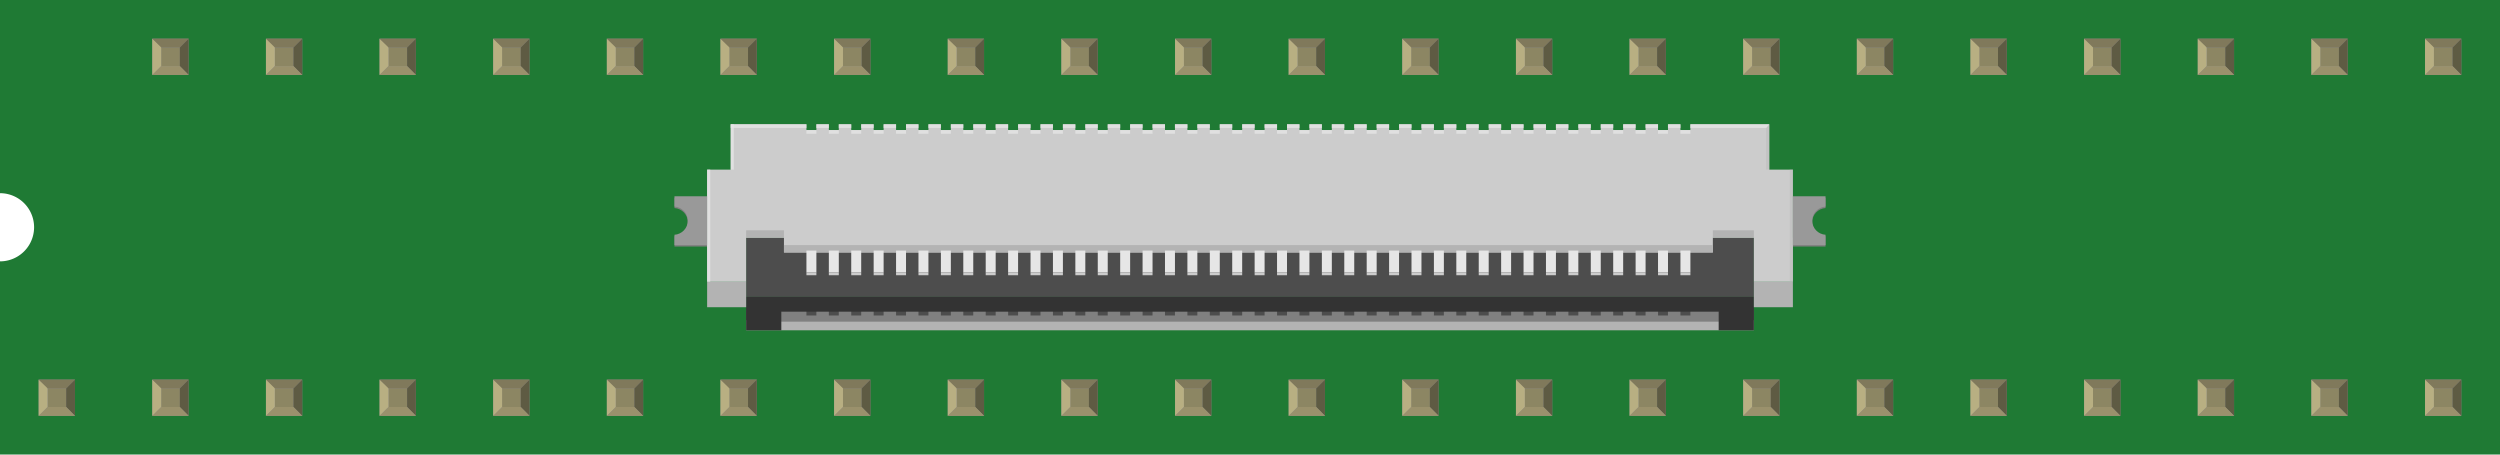 <?xml version='1.0' encoding='UTF-8' standalone='no'?>
<!-- Created with Fritzing (http://www.fritzing.org/) -->
<svg xmlns="http://www.w3.org/2000/svg" width="2.2in" x="0in" version="1.2" y="0in"  height="0.4in" viewBox="0 0 2200 400" baseProfile="tiny" xmlns:svg="http://www.w3.org/2000/svg">
 <desc>Fritzing breadboard generated by brd2svg</desc>
 <g id="breadboard">
  <g id="icon">
   <path fill="#1F7A34" stroke="none" stroke-width="0" d="M0,0L0,170A30,30 0 0 1 0,230L0,400L2200,400L2200,0L0,0z"/>
   <g transform="translate(593.535,109.34)">
    <g>
     <path fill="#808080" d="M0,64.667l0,9.069c6.528,0.472,11.722,5.764,11.722,12.417S6.528,98.097,0,98.556L0,107.639l28.722,0L28.722,64.667L0,64.667z"/>
     <path fill="#808080" d="M1012.93,107.639L1012.93,98.556c-6.528,-0.472,-11.722,-5.764,-11.722,-12.417s5.194,-11.944,11.722,-12.417L1012.93,64.667l-28.722,0L984.208,107.639L1012.93,107.639z"/>
     <rect width="886.792" x="63.069" y="163.514" fill="#B3B3B3" height="17.806"/>
     <rect width="886.792" x="63.069" y="163.514" fill="#4D4D4D" height="8.903"/>
     <polygon fill="#808080" points="894,161.028,894,168.292,885.25,168.292,885.25,161.028,874.278,161.028,874.278,168.292,865.528,168.292,865.528,161.028,854.569,161.028,854.569,168.292,845.806,168.292,845.806,161.028,834.847,161.028,834.847,168.292,826.083,168.292,826.083,161.028,815.125,161.028,815.125,168.292,806.361,168.292,806.361,161.028,795.403,161.028,795.403,168.292,786.639,168.292,786.639,161.028,775.681,161.028,775.681,168.292,766.917,168.292,766.917,161.028,755.958,161.028,755.958,168.292,747.194,168.292,747.194,161.028,736.236,161.028,736.236,168.292,727.472,168.292,727.472,161.028,716.514,161.028,716.514,168.292,707.75,168.292,707.75,161.028,696.792,161.028,696.792,168.292,688.028,168.292,688.028,161.028,677.069,161.028,677.069,168.292,668.306,168.292,668.306,161.028,657.347,161.028,657.347,168.292,648.583,168.292,648.583,161.028,637.625,161.028,637.625,168.292,628.875,168.292,628.875,161.028,617.917,161.028,617.917,168.292,609.153,168.292,609.153,161.028,598.194,161.028,598.194,168.292,589.431,168.292,589.431,161.028,578.472,161.028,578.472,168.292,569.708,168.292,569.708,161.028,558.75,161.028,558.75,168.292,549.986,168.292,549.986,161.028,539.028,161.028,539.028,168.292,530.264,168.292,530.264,161.028,519.306,161.028,519.306,168.292,510.542,168.292,510.542,161.028,499.583,161.028,499.583,168.292,490.819,168.292,490.819,161.028,479.861,161.028,479.861,168.292,471.097,168.292,471.097,161.028,460.139,161.028,460.139,168.292,451.375,168.292,451.375,161.028,440.417,161.028,440.417,168.292,431.653,168.292,431.653,161.028,420.694,161.028,420.694,168.292,411.931,168.292,411.931,161.028,400.972,161.028,400.972,168.292,392.222,168.292,392.222,161.028,381.25,161.028,381.25,168.292,372.5,168.292,372.5,161.028,361.542,161.028,361.542,168.292,352.778,168.292,352.778,161.028,341.819,161.028,341.819,168.292,333.056,168.292,333.056,161.028,322.097,161.028,322.097,168.292,313.333,168.292,313.333,161.028,302.375,161.028,302.375,168.292,293.611,168.292,293.611,161.028,282.653,161.028,282.653,168.292,273.889,168.292,273.889,161.028,262.931,161.028,262.931,168.292,254.167,168.292,254.167,161.028,243.208,161.028,243.208,168.292,234.444,168.292,234.444,161.028,223.486,161.028,223.486,168.292,214.722,168.292,214.722,161.028,203.764,161.028,203.764,168.292,195,168.292,195,161.028,184.042,161.028,184.042,168.292,175.278,168.292,175.278,161.028,164.319,161.028,164.319,168.292,155.556,168.292,155.556,161.028,144.597,161.028,144.597,168.292,135.847,168.292,135.847,161.028,124.875,161.028,124.875,168.292,116.125,168.292,116.125,161.028,73.153,161.028,73.153,173.736,942.944,173.736,942.944,161.028"/>
     <rect width="886.792" x="63.069" y="99.819" fill="#4D4D4D" height="52.083"/>
     <polygon fill="#CCCCCC" points="984.208,99.819,984.208,39.931,963.444,39.931,963.444,0,894,0,894,5.097,885.25,5.097,885.25,0,874.278,0,874.278,5.097,865.528,5.097,865.528,0,854.569,0,854.569,5.097,845.806,5.097,845.806,0,834.847,0,834.847,5.097,826.083,5.097,826.083,0,815.125,0,815.125,5.097,806.361,5.097,806.361,0,795.403,0,795.403,5.097,786.639,5.097,786.639,0,775.681,0,775.681,5.097,766.917,5.097,766.917,0,755.958,0,755.958,5.097,747.194,5.097,747.194,0,736.236,0,736.236,5.097,727.472,5.097,727.472,0,716.514,0,716.514,5.097,707.75,5.097,707.75,0,696.792,0,696.792,5.097,688.028,5.097,688.028,0,677.069,0,677.069,5.097,668.306,5.097,668.306,0,657.347,0,657.347,5.097,648.583,5.097,648.583,0,637.625,0,637.625,5.097,628.875,5.097,628.875,0,617.917,0,617.917,5.097,609.153,5.097,609.153,0,598.194,0,598.194,5.097,589.431,5.097,589.431,0,578.472,0,578.472,5.097,569.708,5.097,569.708,0,558.75,0,558.75,5.097,549.986,5.097,549.986,0,539.028,0,539.028,5.097,530.264,5.097,530.264,0,519.306,0,519.306,5.097,510.542,5.097,510.542,0,499.583,0,499.583,5.097,490.819,5.097,490.819,0,479.861,0,479.861,5.097,471.097,5.097,471.097,0,460.139,0,460.139,5.097,451.375,5.097,451.375,0,440.417,0,440.417,5.097,431.653,5.097,431.653,0,420.694,0,420.694,5.097,411.931,5.097,411.931,0,400.972,0,400.972,5.097,392.222,5.097,392.222,0,381.25,0,381.25,5.097,372.5,5.097,372.5,0,361.542,0,361.542,5.097,352.778,5.097,352.778,0,341.819,0,341.819,5.097,333.056,5.097,333.056,0,322.097,0,322.097,5.097,313.333,5.097,313.333,0,302.375,0,302.375,5.097,293.611,5.097,293.611,0,282.653,0,282.653,5.097,273.889,5.097,273.889,0,262.931,0,262.931,5.097,254.167,5.097,254.167,0,243.208,0,243.208,5.097,234.444,5.097,234.444,0,223.486,0,223.486,5.097,214.722,5.097,214.722,0,203.764,0,203.764,5.097,195,5.097,195,0,184.042,0,184.042,5.097,175.278,5.097,175.278,0,164.319,0,164.319,5.097,155.556,5.097,155.556,0,144.597,0,144.597,5.097,135.847,5.097,135.847,0,124.875,0,124.875,5.097,116.125,5.097,116.125,0,49.486,0,49.486,39.931,28.736,39.931,28.736,99.819,28.736,138.667,63.069,138.667,63.069,99.819,96.347,99.819,96.347,112.847,913.778,112.847,913.778,99.819,949.861,99.819,949.861,138.667,984.25,138.667,984.25,99.819"/>
     <polygon opacity="0.79" fill="#E6E6E6" points="28.736,138.667,28.736,99.819,28.736,39.931,49.486,39.931,49.486,0,52.222,0,52.222,39.931,31.472,39.931,31.472,99.819,31.472,138.667"/>
     <polygon opacity="0.39" fill="#B3B3B3" points="984.208,138.667,984.208,99.819,984.208,39.931,963.444,39.931,963.444,0,960.708,3.25,960.708,39.931,981.458,39.931,981.458,99.819,981.458,138.667"/>
     <polygon opacity="0.79" fill="#E6E6E6" points="963.444,0,894,0,894,5.097,885.25,5.097,885.25,0,874.278,0,874.278,5.097,865.528,5.097,865.528,0,854.569,0,854.569,5.097,845.806,5.097,845.806,0,834.847,0,834.847,5.097,826.083,5.097,826.083,0,815.125,0,815.125,5.097,806.361,5.097,806.361,0,795.403,0,795.403,5.097,786.639,5.097,786.639,0,775.681,0,775.681,5.097,766.917,5.097,766.917,0,755.958,0,755.958,5.097,747.194,5.097,747.194,0,736.236,0,736.236,5.097,727.472,5.097,727.472,0,716.514,0,716.514,5.097,707.75,5.097,707.75,0,696.792,0,696.792,5.097,688.028,5.097,688.028,0,677.069,0,677.069,5.097,668.306,5.097,668.306,0,657.347,0,657.347,5.097,648.583,5.097,648.583,0,637.625,0,637.625,5.097,628.875,5.097,628.875,0,617.917,0,617.917,5.097,609.153,5.097,609.153,0,598.194,0,598.194,5.097,589.431,5.097,589.431,0,578.472,0,578.472,5.097,569.708,5.097,569.708,0,558.75,0,558.75,5.097,549.986,5.097,549.986,0,539.028,0,539.028,5.097,530.264,5.097,530.264,0,519.306,0,519.306,5.097,510.542,5.097,510.542,0,499.583,0,499.583,5.097,490.819,5.097,490.819,0,479.861,0,479.861,5.097,471.097,5.097,471.097,0,460.139,0,460.139,5.097,451.375,5.097,451.375,0,440.417,0,440.417,5.097,431.653,5.097,431.653,0,420.694,0,420.694,5.097,411.931,5.097,411.931,0,400.972,0,400.972,5.097,392.222,5.097,392.222,0,381.25,0,381.25,5.097,372.5,5.097,372.5,0,361.542,0,361.542,5.097,352.778,5.097,352.778,0,341.819,0,341.819,5.097,333.056,5.097,333.056,0,322.097,0,322.097,5.097,313.333,5.097,313.333,0,302.375,0,302.375,5.097,293.611,5.097,293.611,0,282.653,0,282.653,5.097,273.889,5.097,273.889,0,262.931,0,262.931,5.097,254.167,5.097,254.167,0,243.208,0,243.208,5.097,234.444,5.097,234.444,0,223.486,0,223.486,5.097,214.722,5.097,214.722,0,203.764,0,203.764,5.097,195,5.097,195,0,184.042,0,184.042,5.097,175.278,5.097,175.278,0,164.319,0,164.319,5.097,155.556,5.097,155.556,0,144.597,0,144.597,5.097,135.847,5.097,135.847,0,124.875,0,124.875,5.097,116.125,5.097,116.125,0,49.486,0,49.486,3.25,116.125,3.25,116.125,8.347,124.875,8.347,124.875,3.25,135.847,3.25,135.847,8.347,144.597,8.347,144.597,3.25,155.556,3.25,155.556,8.347,164.319,8.347,164.319,3.25,175.278,3.25,175.278,8.347,184.042,8.347,184.042,3.25,195,3.25,195,8.347,203.764,8.347,203.764,3.25,214.722,3.25,214.722,8.347,223.486,8.347,223.486,3.25,234.444,3.25,234.444,8.347,243.208,8.347,243.208,3.25,254.167,3.25,254.167,8.347,262.931,8.347,262.931,3.25,273.889,3.25,273.889,8.347,282.653,8.347,282.653,3.25,293.611,3.25,293.611,8.347,302.375,8.347,302.375,3.25,313.333,3.25,313.333,8.347,322.097,8.347,322.097,3.25,333.056,3.25,333.056,8.347,341.819,8.347,341.819,3.25,352.778,3.25,352.778,8.347,361.542,8.347,361.542,3.25,372.5,3.25,372.5,8.347,381.25,8.347,381.25,3.25,392.222,3.25,392.222,8.347,400.972,8.347,400.972,3.25,411.931,3.25,411.931,8.347,420.694,8.347,420.694,3.25,431.653,3.25,431.653,8.347,440.417,8.347,440.417,3.25,451.375,3.25,451.375,8.347,460.139,8.347,460.139,3.25,471.097,3.25,471.097,8.347,479.861,8.347,479.861,3.25,490.819,3.25,490.819,8.347,499.583,8.347,499.583,3.25,510.542,3.25,510.542,8.347,519.306,8.347,519.306,3.25,530.264,3.25,530.264,8.347,539.028,8.347,539.028,3.25,549.986,3.25,549.986,8.347,558.75,8.347,558.75,3.25,569.708,3.25,569.708,8.347,578.472,8.347,578.472,3.25,589.431,3.25,589.431,8.347,598.194,8.347,598.194,3.25,609.153,3.25,609.153,8.347,617.917,8.347,617.917,3.25,628.875,3.25,628.875,8.347,637.625,8.347,637.625,3.25,648.583,3.25,648.583,8.347,657.347,8.347,657.347,3.25,668.306,3.25,668.306,8.347,677.069,8.347,677.069,3.25,688.028,3.25,688.028,8.347,696.792,8.347,696.792,3.25,707.75,3.25,707.75,8.347,716.514,8.347,716.514,3.25,727.472,3.25,727.472,8.347,736.236,8.347,736.236,3.25,747.194,3.25,747.194,8.347,755.958,8.347,755.958,3.25,766.917,3.25,766.917,8.347,775.681,8.347,775.681,3.25,786.639,3.25,786.639,8.347,795.403,8.347,795.403,3.25,806.361,3.25,806.361,8.347,815.125,8.347,815.125,3.25,826.083,3.25,826.083,8.347,834.847,8.347,834.847,3.25,845.806,3.25,845.806,8.347,854.569,8.347,854.569,3.25,865.528,3.25,865.528,8.347,874.278,8.347,874.278,3.25,885.25,3.25,885.25,8.347,894,8.347,894,3.25,960.708,3.25"/>
     <polygon fill="#333333" points="63.069,151.903,63.069,152.222,63.069,181.306,94.028,181.306,94.028,164.931,918.903,164.931,918.903,181.306,949.861,181.306,949.861,152.222,949.861,151.903"/>
     <polygon fill="#B3B3B3" points="63.069,99.819,96.347,99.819,96.347,112.847,913.778,112.847,913.778,99.819,949.861,99.819,949.861,93.319,913.778,93.319,913.778,106.333,96.347,106.333,96.347,93.319,63.069,93.319"/>
     <g>
      <g>
       <rect width="8.764" x="885.25" y="111.181" fill="#E6E6E6" height="19.125"/>
      </g>
      <g>
       <rect width="8.764" x="865.528" y="111.181" fill="#E6E6E6" height="19.125"/>
      </g>
      <g>
       <rect width="8.764" x="845.806" y="111.181" fill="#E6E6E6" height="19.125"/>
      </g>
      <g>
       <rect width="8.764" x="826.083" y="111.181" fill="#E6E6E6" height="19.125"/>
      </g>
      <g>
       <rect width="8.764" x="806.361" y="111.181" fill="#E6E6E6" height="19.125"/>
      </g>
      <g>
       <rect width="8.764" x="786.639" y="111.181" fill="#E6E6E6" height="19.125"/>
      </g>
      <g>
       <rect width="8.764" x="766.917" y="111.181" fill="#E6E6E6" height="19.125"/>
      </g>
      <g>
       <rect width="8.764" x="747.194" y="111.181" fill="#E6E6E6" height="19.125"/>
      </g>
      <g>
       <rect width="8.764" x="727.472" y="111.181" fill="#E6E6E6" height="19.125"/>
      </g>
      <g>
       <rect width="8.764" x="707.75" y="111.181" fill="#E6E6E6" height="19.125"/>
      </g>
      <g>
       <rect width="8.764" x="688.028" y="111.181" fill="#E6E6E6" height="19.125"/>
      </g>
      <g>
       <rect width="8.764" x="668.306" y="111.181" fill="#E6E6E6" height="19.125"/>
      </g>
      <g>
       <rect width="8.764" x="648.583" y="111.181" fill="#E6E6E6" height="19.125"/>
      </g>
      <g>
       <rect width="8.764" x="628.875" y="111.181" fill="#E6E6E6" height="19.125"/>
      </g>
      <g>
       <rect width="8.764" x="609.153" y="111.181" fill="#E6E6E6" height="19.125"/>
      </g>
      <g>
       <rect width="8.764" x="589.431" y="111.181" fill="#E6E6E6" height="19.125"/>
      </g>
      <g>
       <rect width="8.764" x="569.708" y="111.181" fill="#E6E6E6" height="19.125"/>
      </g>
      <g>
       <rect width="8.764" x="549.986" y="111.181" fill="#E6E6E6" height="19.125"/>
      </g>
      <g>
       <rect width="8.764" x="530.264" y="111.181" fill="#E6E6E6" height="19.125"/>
      </g>
      <g>
       <rect width="8.764" x="510.542" y="111.181" fill="#E6E6E6" height="19.125"/>
      </g>
      <g>
       <rect width="8.764" x="490.819" y="111.181" fill="#E6E6E6" height="19.125"/>
      </g>
      <g>
       <rect width="8.764" x="471.097" y="111.181" fill="#E6E6E6" height="19.125"/>
      </g>
      <g>
       <rect width="8.764" x="451.375" y="111.181" fill="#E6E6E6" height="19.125"/>
      </g>
      <g>
       <rect width="8.764" x="431.653" y="111.181" fill="#E6E6E6" height="19.125"/>
      </g>
      <g>
       <rect width="8.764" x="411.931" y="111.181" fill="#E6E6E6" height="19.125"/>
      </g>
      <g>
       <rect width="8.764" x="392.222" y="111.181" fill="#E6E6E6" height="19.125"/>
      </g>
      <g>
       <rect width="8.764" x="372.5" y="111.181" fill="#E6E6E6" height="19.125"/>
      </g>
      <g>
       <rect width="8.764" x="352.778" y="111.181" fill="#E6E6E6" height="19.125"/>
      </g>
      <g>
       <rect width="8.764" x="333.056" y="111.181" fill="#E6E6E6" height="19.125"/>
      </g>
      <g>
       <rect width="8.764" x="313.333" y="111.181" fill="#E6E6E6" height="19.125"/>
      </g>
      <g>
       <rect width="8.764" x="293.611" y="111.181" fill="#E6E6E6" height="19.125"/>
      </g>
      <g>
       <rect width="8.764" x="273.889" y="111.181" fill="#E6E6E6" height="19.125"/>
      </g>
      <g>
       <rect width="8.764" x="254.167" y="111.181" fill="#E6E6E6" height="19.125"/>
      </g>
      <g>
       <rect width="8.764" x="234.444" y="111.181" fill="#E6E6E6" height="19.125"/>
      </g>
      <g>
       <rect width="8.764" x="214.722" y="111.181" fill="#E6E6E6" height="19.125"/>
      </g>
      <g>
       <rect width="8.764" x="195" y="111.181" fill="#E6E6E6" height="19.125"/>
      </g>
      <g>
       <rect width="8.764" x="175.278" y="111.181" fill="#E6E6E6" height="19.125"/>
      </g>
      <g>
       <rect width="8.764" x="155.556" y="111.181" fill="#E6E6E6" height="19.125"/>
      </g>
      <g>
       <rect width="8.764" x="135.847" y="111.181" fill="#E6E6E6" height="19.125"/>
      </g>
      <g>
       <rect width="8.764" x="116.125" y="111.181" fill="#E6E6E6" height="19.125"/>
      </g>
     </g>
     <g>
      <g>
       <rect width="8.764" x="885.25" y="130.306" fill="#CCCCCC" height="2.569"/>
      </g>
      <g>
       <rect width="8.764" x="865.528" y="130.306" fill="#CCCCCC" height="2.569"/>
      </g>
      <g>
       <rect width="8.764" x="845.806" y="130.306" fill="#CCCCCC" height="2.569"/>
      </g>
      <g>
       <rect width="8.764" x="826.083" y="130.306" fill="#CCCCCC" height="2.569"/>
      </g>
      <g>
       <rect width="8.764" x="806.361" y="130.306" fill="#CCCCCC" height="2.569"/>
      </g>
      <g>
       <rect width="8.764" x="786.639" y="130.306" fill="#CCCCCC" height="2.569"/>
      </g>
      <g>
       <rect width="8.764" x="766.917" y="130.306" fill="#CCCCCC" height="2.569"/>
      </g>
      <g>
       <rect width="8.764" x="747.194" y="130.306" fill="#CCCCCC" height="2.569"/>
      </g>
      <g>
       <rect width="8.764" x="727.472" y="130.306" fill="#CCCCCC" height="2.569"/>
      </g>
      <g>
       <rect width="8.764" x="707.75" y="130.306" fill="#CCCCCC" height="2.569"/>
      </g>
      <g>
       <rect width="8.764" x="688.028" y="130.306" fill="#CCCCCC" height="2.569"/>
      </g>
      <g>
       <rect width="8.764" x="668.306" y="130.306" fill="#CCCCCC" height="2.569"/>
      </g>
      <g>
       <rect width="8.764" x="648.583" y="130.306" fill="#CCCCCC" height="2.569"/>
      </g>
      <g>
       <rect width="8.764" x="628.875" y="130.306" fill="#CCCCCC" height="2.569"/>
      </g>
      <g>
       <rect width="8.764" x="609.153" y="130.306" fill="#CCCCCC" height="2.569"/>
      </g>
      <g>
       <rect width="8.764" x="589.431" y="130.306" fill="#CCCCCC" height="2.569"/>
      </g>
      <g>
       <rect width="8.764" x="569.708" y="130.306" fill="#CCCCCC" height="2.569"/>
      </g>
      <g>
       <rect width="8.764" x="549.986" y="130.306" fill="#CCCCCC" height="2.569"/>
      </g>
      <g>
       <rect width="8.764" x="530.264" y="130.306" fill="#CCCCCC" height="2.569"/>
      </g>
      <g>
       <rect width="8.764" x="510.542" y="130.306" fill="#CCCCCC" height="2.569"/>
      </g>
      <g>
       <rect width="8.764" x="490.819" y="130.306" fill="#CCCCCC" height="2.569"/>
      </g>
      <g>
       <rect width="8.764" x="471.097" y="130.306" fill="#CCCCCC" height="2.569"/>
      </g>
      <g>
       <rect width="8.764" x="451.375" y="130.306" fill="#CCCCCC" height="2.569"/>
      </g>
      <g>
       <rect width="8.764" x="431.653" y="130.306" fill="#CCCCCC" height="2.569"/>
      </g>
      <g>
       <rect width="8.764" x="411.931" y="130.306" fill="#CCCCCC" height="2.569"/>
      </g>
      <g>
       <rect width="8.764" x="392.222" y="130.306" fill="#CCCCCC" height="2.569"/>
      </g>
      <g>
       <rect width="8.764" x="372.5" y="130.306" fill="#CCCCCC" height="2.569"/>
      </g>
      <g>
       <rect width="8.764" x="352.778" y="130.306" fill="#CCCCCC" height="2.569"/>
      </g>
      <g>
       <rect width="8.764" x="333.056" y="130.306" fill="#CCCCCC" height="2.569"/>
      </g>
      <g>
       <rect width="8.764" x="313.333" y="130.306" fill="#CCCCCC" height="2.569"/>
      </g>
      <g>
       <rect width="8.764" x="293.611" y="130.306" fill="#CCCCCC" height="2.569"/>
      </g>
      <g>
       <rect width="8.764" x="273.889" y="130.306" fill="#CCCCCC" height="2.569"/>
      </g>
      <g>
       <rect width="8.764" x="254.167" y="130.306" fill="#CCCCCC" height="2.569"/>
      </g>
      <g>
       <rect width="8.764" x="234.444" y="130.306" fill="#CCCCCC" height="2.569"/>
      </g>
      <g>
       <rect width="8.764" x="214.722" y="130.306" fill="#CCCCCC" height="2.569"/>
      </g>
      <g>
       <rect width="8.764" x="195" y="130.306" fill="#CCCCCC" height="2.569"/>
      </g>
      <g>
       <rect width="8.764" x="175.278" y="130.306" fill="#CCCCCC" height="2.569"/>
      </g>
      <g>
       <rect width="8.764" x="155.556" y="130.306" fill="#CCCCCC" height="2.569"/>
      </g>
      <g>
       <rect width="8.764" x="135.847" y="130.306" fill="#CCCCCC" height="2.569"/>
      </g>
      <g>
       <rect width="8.764" x="116.125" y="130.306" fill="#CCCCCC" height="2.569"/>
      </g>
     </g>
     <rect width="34.347" x="28.736" y="138.667" fill="#B3B3B3" height="22.347"/>
     <rect width="34.347" x="949.861" y="138.667" fill="#B3B3B3" height="22.347"/>
     <path fill="#999999" d="M0,63.361l0,9.069c6.528,0.472,11.722,5.764,11.722,12.417S6.528,96.792,0,97.264l0,9.069l28.722,0L28.722,63.361L0,63.361z"/>
     <path fill="#999999" d="M1012.93,106.333L1012.93,97.264c-6.528,-0.472,-11.722,-5.764,-11.722,-12.417s5.194,-11.944,11.722,-12.417L1012.93,63.361l-28.722,0l0,42.972L1012.93,106.333z"/>
    </g>
   </g>
  </g>
  <g transform="translate(34.035,334.05)">
   <rect width="31.93" x="0" y="0" fill="#8D8C8C" height="31.9" id="connector0pin"/>
   <rect width="16.444" x="7.792" y="7.735" fill="#8C8663" height="16.415"/>
   <polygon fill="#B8AF82" points="0,31.9,7.792,24.137,7.792,6.972,0,0"/>
   <polygon fill="#80795B" points="24.208,7.763,7.903,7.763,0,0,31.93,0"/>
   <polygon fill="#5E5B43" points="24.208,24.137,24.208,7.763,31.93,0,31.93,31.9"/>
   <polygon fill="#9A916C" points="0,31.9,7.875,24.137,24.208,24.137,31.93,31.9"/>
  </g>
  <g transform="translate(134.035,334.05)">
   <rect width="31.93" x="0" y="0" fill="#8D8C8C" height="31.9" id="connector1pin"/>
   <rect width="16.444" x="7.792" y="7.735" fill="#8C8663" height="16.415"/>
   <polygon fill="#B8AF82" points="0,31.9,7.792,24.137,7.792,6.972,0,0"/>
   <polygon fill="#80795B" points="24.208,7.763,7.903,7.763,0,0,31.93,0"/>
   <polygon fill="#5E5B43" points="24.208,24.137,24.208,7.763,31.93,0,31.93,31.9"/>
   <polygon fill="#9A916C" points="0,31.9,7.875,24.137,24.208,24.137,31.93,31.9"/>
  </g>
  <g transform="translate(134.035,34.05)">
   <rect width="31.93" x="0" y="0" fill="#8D8C8C" height="31.9" id="connector42pin"/>
   <rect width="16.444" x="7.792" y="7.735" fill="#8C8663" height="16.415"/>
   <polygon fill="#B8AF82" points="0,31.9,7.792,24.137,7.792,6.972,0,0"/>
   <polygon fill="#80795B" points="24.208,7.763,7.903,7.763,0,0,31.93,0"/>
   <polygon fill="#5E5B43" points="24.208,24.137,24.208,7.763,31.93,0,31.93,31.9"/>
   <polygon fill="#9A916C" points="0,31.9,7.875,24.137,24.208,24.137,31.93,31.9"/>
  </g>
  <g transform="translate(234.035,334.05)">
   <rect width="31.93" x="0" y="0" fill="#8D8C8C" height="31.9" id="connector2pin"/>
   <rect width="16.444" x="7.792" y="7.735" fill="#8C8663" height="16.415"/>
   <polygon fill="#B8AF82" points="0,31.9,7.792,24.137,7.792,6.972,0,0"/>
   <polygon fill="#80795B" points="24.208,7.763,7.903,7.763,0,0,31.93,0"/>
   <polygon fill="#5E5B43" points="24.208,24.137,24.208,7.763,31.93,0,31.93,31.9"/>
   <polygon fill="#9A916C" points="0,31.9,7.875,24.137,24.208,24.137,31.93,31.9"/>
  </g>
  <g transform="translate(234.035,34.05)">
   <rect width="31.93" x="0" y="0" fill="#8D8C8C" height="31.9" id="connector41pin"/>
   <rect width="16.444" x="7.792" y="7.735" fill="#8C8663" height="16.415"/>
   <polygon fill="#B8AF82" points="0,31.9,7.792,24.137,7.792,6.972,0,0"/>
   <polygon fill="#80795B" points="24.208,7.763,7.903,7.763,0,0,31.93,0"/>
   <polygon fill="#5E5B43" points="24.208,24.137,24.208,7.763,31.93,0,31.93,31.9"/>
   <polygon fill="#9A916C" points="0,31.9,7.875,24.137,24.208,24.137,31.93,31.9"/>
  </g>
  <g transform="translate(334.035,334.05)">
   <rect width="31.93" x="0" y="0" fill="#8D8C8C" height="31.9" id="connector3pin"/>
   <rect width="16.444" x="7.792" y="7.735" fill="#8C8663" height="16.415"/>
   <polygon fill="#B8AF82" points="0,31.9,7.792,24.137,7.792,6.972,0,0"/>
   <polygon fill="#80795B" points="24.208,7.763,7.903,7.763,0,0,31.93,0"/>
   <polygon fill="#5E5B43" points="24.208,24.137,24.208,7.763,31.93,0,31.93,31.9"/>
   <polygon fill="#9A916C" points="0,31.9,7.875,24.137,24.208,24.137,31.93,31.9"/>
  </g>
  <g transform="translate(334.035,34.05)">
   <rect width="31.93" x="0" y="0" fill="#8D8C8C" height="31.9" id="connector40pin"/>
   <rect width="16.444" x="7.792" y="7.735" fill="#8C8663" height="16.415"/>
   <polygon fill="#B8AF82" points="0,31.9,7.792,24.137,7.792,6.972,0,0"/>
   <polygon fill="#80795B" points="24.208,7.763,7.903,7.763,0,0,31.93,0"/>
   <polygon fill="#5E5B43" points="24.208,24.137,24.208,7.763,31.93,0,31.93,31.9"/>
   <polygon fill="#9A916C" points="0,31.9,7.875,24.137,24.208,24.137,31.93,31.9"/>
  </g>
  <g transform="translate(434.035,334.05)">
   <rect width="31.93" x="0" y="0" fill="#8D8C8C" height="31.9" id="connector4pin"/>
   <rect width="16.444" x="7.792" y="7.735" fill="#8C8663" height="16.415"/>
   <polygon fill="#B8AF82" points="0,31.9,7.792,24.137,7.792,6.972,0,0"/>
   <polygon fill="#80795B" points="24.208,7.763,7.903,7.763,0,0,31.93,0"/>
   <polygon fill="#5E5B43" points="24.208,24.137,24.208,7.763,31.93,0,31.93,31.9"/>
   <polygon fill="#9A916C" points="0,31.9,7.875,24.137,24.208,24.137,31.93,31.9"/>
  </g>
  <g transform="translate(434.035,34.05)">
   <rect width="31.93" x="0" y="0" fill="#8D8C8C" height="31.9" id="connector39pin"/>
   <rect width="16.444" x="7.792" y="7.735" fill="#8C8663" height="16.415"/>
   <polygon fill="#B8AF82" points="0,31.9,7.792,24.137,7.792,6.972,0,0"/>
   <polygon fill="#80795B" points="24.208,7.763,7.903,7.763,0,0,31.93,0"/>
   <polygon fill="#5E5B43" points="24.208,24.137,24.208,7.763,31.93,0,31.93,31.9"/>
   <polygon fill="#9A916C" points="0,31.9,7.875,24.137,24.208,24.137,31.93,31.9"/>
  </g>
  <g transform="translate(534.035,334.05)">
   <rect width="31.93" x="0" y="0" fill="#8D8C8C" height="31.9" id="connector5pin"/>
   <rect width="16.444" x="7.792" y="7.735" fill="#8C8663" height="16.415"/>
   <polygon fill="#B8AF82" points="0,31.9,7.792,24.137,7.792,6.972,0,0"/>
   <polygon fill="#80795B" points="24.208,7.763,7.903,7.763,0,0,31.93,0"/>
   <polygon fill="#5E5B43" points="24.208,24.137,24.208,7.763,31.93,0,31.93,31.9"/>
   <polygon fill="#9A916C" points="0,31.9,7.875,24.137,24.208,24.137,31.93,31.9"/>
  </g>
  <g transform="translate(534.035,34.05)">
   <rect width="31.93" x="0" y="0" fill="#8D8C8C" height="31.9" id="connector38pin"/>
   <rect width="16.444" x="7.792" y="7.735" fill="#8C8663" height="16.415"/>
   <polygon fill="#B8AF82" points="0,31.9,7.792,24.137,7.792,6.972,0,0"/>
   <polygon fill="#80795B" points="24.208,7.763,7.903,7.763,0,0,31.93,0"/>
   <polygon fill="#5E5B43" points="24.208,24.137,24.208,7.763,31.93,0,31.93,31.9"/>
   <polygon fill="#9A916C" points="0,31.9,7.875,24.137,24.208,24.137,31.93,31.9"/>
  </g>
  <g transform="translate(634.035,334.05)">
   <rect width="31.93" x="0" y="0" fill="#8D8C8C" height="31.9" id="connector6pin"/>
   <rect width="16.444" x="7.792" y="7.735" fill="#8C8663" height="16.415"/>
   <polygon fill="#B8AF82" points="0,31.9,7.792,24.137,7.792,6.972,0,0"/>
   <polygon fill="#80795B" points="24.208,7.763,7.903,7.763,0,0,31.93,0"/>
   <polygon fill="#5E5B43" points="24.208,24.137,24.208,7.763,31.93,0,31.93,31.9"/>
   <polygon fill="#9A916C" points="0,31.9,7.875,24.137,24.208,24.137,31.93,31.9"/>
  </g>
  <g transform="translate(634.035,34.05)">
   <rect width="31.93" x="0" y="0" fill="#8D8C8C" height="31.9" id="connector37pin"/>
   <rect width="16.444" x="7.792" y="7.735" fill="#8C8663" height="16.415"/>
   <polygon fill="#B8AF82" points="0,31.9,7.792,24.137,7.792,6.972,0,0"/>
   <polygon fill="#80795B" points="24.208,7.763,7.903,7.763,0,0,31.93,0"/>
   <polygon fill="#5E5B43" points="24.208,24.137,24.208,7.763,31.93,0,31.93,31.9"/>
   <polygon fill="#9A916C" points="0,31.9,7.875,24.137,24.208,24.137,31.93,31.9"/>
  </g>
  <g transform="translate(734.035,334.05)">
   <rect width="31.93" x="0" y="0" fill="#8D8C8C" height="31.9" id="connector7pin"/>
   <rect width="16.444" x="7.792" y="7.735" fill="#8C8663" height="16.415"/>
   <polygon fill="#B8AF82" points="0,31.9,7.792,24.137,7.792,6.972,0,0"/>
   <polygon fill="#80795B" points="24.208,7.763,7.903,7.763,0,0,31.93,0"/>
   <polygon fill="#5E5B43" points="24.208,24.137,24.208,7.763,31.93,0,31.93,31.9"/>
   <polygon fill="#9A916C" points="0,31.9,7.875,24.137,24.208,24.137,31.93,31.9"/>
  </g>
  <g transform="translate(734.035,34.05)">
   <rect width="31.93" x="0" y="0" fill="#8D8C8C" height="31.9" id="connector36pin"/>
   <rect width="16.444" x="7.792" y="7.735" fill="#8C8663" height="16.415"/>
   <polygon fill="#B8AF82" points="0,31.9,7.792,24.137,7.792,6.972,0,0"/>
   <polygon fill="#80795B" points="24.208,7.763,7.903,7.763,0,0,31.93,0"/>
   <polygon fill="#5E5B43" points="24.208,24.137,24.208,7.763,31.93,0,31.93,31.9"/>
   <polygon fill="#9A916C" points="0,31.9,7.875,24.137,24.208,24.137,31.93,31.9"/>
  </g>
  <g transform="translate(834.035,334.05)">
   <rect width="31.93" x="0" y="0" fill="#8D8C8C" height="31.9" id="connector8pin"/>
   <rect width="16.444" x="7.792" y="7.735" fill="#8C8663" height="16.415"/>
   <polygon fill="#B8AF82" points="0,31.9,7.792,24.137,7.792,6.972,0,0"/>
   <polygon fill="#80795B" points="24.208,7.763,7.903,7.763,0,0,31.93,0"/>
   <polygon fill="#5E5B43" points="24.208,24.137,24.208,7.763,31.93,0,31.93,31.9"/>
   <polygon fill="#9A916C" points="0,31.9,7.875,24.137,24.208,24.137,31.93,31.9"/>
  </g>
  <g transform="translate(834.035,34.05)">
   <rect width="31.93" x="0" y="0" fill="#8D8C8C" height="31.9" id="connector35pin"/>
   <rect width="16.444" x="7.792" y="7.735" fill="#8C8663" height="16.415"/>
   <polygon fill="#B8AF82" points="0,31.9,7.792,24.137,7.792,6.972,0,0"/>
   <polygon fill="#80795B" points="24.208,7.763,7.903,7.763,0,0,31.93,0"/>
   <polygon fill="#5E5B43" points="24.208,24.137,24.208,7.763,31.93,0,31.93,31.9"/>
   <polygon fill="#9A916C" points="0,31.9,7.875,24.137,24.208,24.137,31.93,31.9"/>
  </g>
  <g transform="translate(934.035,334.05)">
   <rect width="31.93" x="0" y="0" fill="#8D8C8C" height="31.9" id="connector9pin"/>
   <rect width="16.444" x="7.792" y="7.735" fill="#8C8663" height="16.415"/>
   <polygon fill="#B8AF82" points="0,31.9,7.792,24.137,7.792,6.972,0,0"/>
   <polygon fill="#80795B" points="24.208,7.763,7.903,7.763,0,0,31.93,0"/>
   <polygon fill="#5E5B43" points="24.208,24.137,24.208,7.763,31.93,0,31.93,31.9"/>
   <polygon fill="#9A916C" points="0,31.9,7.875,24.137,24.208,24.137,31.93,31.9"/>
  </g>
  <g transform="translate(934.035,34.05)">
   <rect width="31.93" x="0" y="0" fill="#8D8C8C" height="31.9" id="connector34pin"/>
   <rect width="16.444" x="7.792" y="7.735" fill="#8C8663" height="16.415"/>
   <polygon fill="#B8AF82" points="0,31.9,7.792,24.137,7.792,6.972,0,0"/>
   <polygon fill="#80795B" points="24.208,7.763,7.903,7.763,0,0,31.93,0"/>
   <polygon fill="#5E5B43" points="24.208,24.137,24.208,7.763,31.93,0,31.93,31.9"/>
   <polygon fill="#9A916C" points="0,31.9,7.875,24.137,24.208,24.137,31.93,31.9"/>
  </g>
  <g transform="translate(1034.04,334.05)">
   <rect width="31.93" x="0" y="0" fill="#8D8C8C" height="31.9" id="connector10pin"/>
   <rect width="16.444" x="7.792" y="7.735" fill="#8C8663" height="16.415"/>
   <polygon fill="#B8AF82" points="0,31.9,7.792,24.137,7.792,6.972,0,0"/>
   <polygon fill="#80795B" points="24.208,7.763,7.903,7.763,0,0,31.93,0"/>
   <polygon fill="#5E5B43" points="24.208,24.137,24.208,7.763,31.93,0,31.93,31.9"/>
   <polygon fill="#9A916C" points="0,31.9,7.875,24.137,24.208,24.137,31.93,31.9"/>
  </g>
  <g transform="translate(1034.04,34.05)">
   <rect width="31.93" x="0" y="0" fill="#8D8C8C" height="31.9" id="connector33pin"/>
   <rect width="16.444" x="7.792" y="7.735" fill="#8C8663" height="16.415"/>
   <polygon fill="#B8AF82" points="0,31.9,7.792,24.137,7.792,6.972,0,0"/>
   <polygon fill="#80795B" points="24.208,7.763,7.903,7.763,0,0,31.93,0"/>
   <polygon fill="#5E5B43" points="24.208,24.137,24.208,7.763,31.93,0,31.93,31.9"/>
   <polygon fill="#9A916C" points="0,31.9,7.875,24.137,24.208,24.137,31.93,31.9"/>
  </g>
  <g transform="translate(1134.04,334.05)">
   <rect width="31.93" x="0" y="0" fill="#8D8C8C" height="31.9" id="connector11pin"/>
   <rect width="16.444" x="7.792" y="7.735" fill="#8C8663" height="16.415"/>
   <polygon fill="#B8AF82" points="0,31.9,7.792,24.137,7.792,6.972,0,0"/>
   <polygon fill="#80795B" points="24.208,7.763,7.903,7.763,0,0,31.93,0"/>
   <polygon fill="#5E5B43" points="24.208,24.137,24.208,7.763,31.93,0,31.93,31.9"/>
   <polygon fill="#9A916C" points="0,31.9,7.875,24.137,24.208,24.137,31.93,31.9"/>
  </g>
  <g transform="translate(1134.04,34.05)">
   <rect width="31.93" x="0" y="0" fill="#8D8C8C" height="31.9" id="connector32pin"/>
   <rect width="16.444" x="7.792" y="7.735" fill="#8C8663" height="16.415"/>
   <polygon fill="#B8AF82" points="0,31.9,7.792,24.137,7.792,6.972,0,0"/>
   <polygon fill="#80795B" points="24.208,7.763,7.903,7.763,0,0,31.93,0"/>
   <polygon fill="#5E5B43" points="24.208,24.137,24.208,7.763,31.93,0,31.93,31.9"/>
   <polygon fill="#9A916C" points="0,31.9,7.875,24.137,24.208,24.137,31.93,31.9"/>
  </g>
  <g transform="translate(1234.04,334.05)">
   <rect width="31.93" x="0" y="0" fill="#8D8C8C" height="31.9" id="connector12pin"/>
   <rect width="16.444" x="7.792" y="7.735" fill="#8C8663" height="16.415"/>
   <polygon fill="#B8AF82" points="0,31.9,7.792,24.137,7.792,6.972,0,0"/>
   <polygon fill="#80795B" points="24.208,7.763,7.903,7.763,0,0,31.93,0"/>
   <polygon fill="#5E5B43" points="24.208,24.137,24.208,7.763,31.93,0,31.93,31.9"/>
   <polygon fill="#9A916C" points="0,31.9,7.875,24.137,24.208,24.137,31.93,31.9"/>
  </g>
  <g transform="translate(1234.04,34.05)">
   <rect width="31.93" x="0" y="0" fill="#8D8C8C" height="31.9" id="connector31pin"/>
   <rect width="16.444" x="7.792" y="7.735" fill="#8C8663" height="16.415"/>
   <polygon fill="#B8AF82" points="0,31.9,7.792,24.137,7.792,6.972,0,0"/>
   <polygon fill="#80795B" points="24.208,7.763,7.903,7.763,0,0,31.93,0"/>
   <polygon fill="#5E5B43" points="24.208,24.137,24.208,7.763,31.93,0,31.93,31.9"/>
   <polygon fill="#9A916C" points="0,31.9,7.875,24.137,24.208,24.137,31.93,31.9"/>
  </g>
  <g transform="translate(1334.04,334.05)">
   <rect width="31.93" x="0" y="0" fill="#8D8C8C" height="31.9" id="connector13pin"/>
   <rect width="16.444" x="7.792" y="7.735" fill="#8C8663" height="16.415"/>
   <polygon fill="#B8AF82" points="0,31.9,7.792,24.137,7.792,6.972,0,0"/>
   <polygon fill="#80795B" points="24.208,7.763,7.903,7.763,0,0,31.93,0"/>
   <polygon fill="#5E5B43" points="24.208,24.137,24.208,7.763,31.93,0,31.93,31.9"/>
   <polygon fill="#9A916C" points="0,31.9,7.875,24.137,24.208,24.137,31.93,31.9"/>
  </g>
  <g transform="translate(1334.04,34.05)">
   <rect width="31.93" x="0" y="0" fill="#8D8C8C" height="31.9" id="connector30pin"/>
   <rect width="16.444" x="7.792" y="7.735" fill="#8C8663" height="16.415"/>
   <polygon fill="#B8AF82" points="0,31.9,7.792,24.137,7.792,6.972,0,0"/>
   <polygon fill="#80795B" points="24.208,7.763,7.903,7.763,0,0,31.93,0"/>
   <polygon fill="#5E5B43" points="24.208,24.137,24.208,7.763,31.93,0,31.93,31.9"/>
   <polygon fill="#9A916C" points="0,31.9,7.875,24.137,24.208,24.137,31.93,31.9"/>
  </g>
  <g transform="translate(1434.04,334.05)">
   <rect width="31.93" x="0" y="0" fill="#8D8C8C" height="31.9" id="connector14pin"/>
   <rect width="16.444" x="7.792" y="7.735" fill="#8C8663" height="16.415"/>
   <polygon fill="#B8AF82" points="0,31.9,7.792,24.137,7.792,6.972,0,0"/>
   <polygon fill="#80795B" points="24.208,7.763,7.903,7.763,0,0,31.93,0"/>
   <polygon fill="#5E5B43" points="24.208,24.137,24.208,7.763,31.93,0,31.93,31.9"/>
   <polygon fill="#9A916C" points="0,31.9,7.875,24.137,24.208,24.137,31.93,31.9"/>
  </g>
  <g transform="translate(1434.04,34.05)">
   <rect width="31.93" x="0" y="0" fill="#8D8C8C" height="31.9" id="connector29pin"/>
   <rect width="16.444" x="7.792" y="7.735" fill="#8C8663" height="16.415"/>
   <polygon fill="#B8AF82" points="0,31.9,7.792,24.137,7.792,6.972,0,0"/>
   <polygon fill="#80795B" points="24.208,7.763,7.903,7.763,0,0,31.93,0"/>
   <polygon fill="#5E5B43" points="24.208,24.137,24.208,7.763,31.93,0,31.93,31.9"/>
   <polygon fill="#9A916C" points="0,31.9,7.875,24.137,24.208,24.137,31.93,31.9"/>
  </g>
  <g transform="translate(1534.04,334.05)">
   <rect width="31.93" x="0" y="0" fill="#8D8C8C" height="31.9" id="connector15pin"/>
   <rect width="16.444" x="7.792" y="7.735" fill="#8C8663" height="16.415"/>
   <polygon fill="#B8AF82" points="0,31.9,7.792,24.137,7.792,6.972,0,0"/>
   <polygon fill="#80795B" points="24.208,7.763,7.903,7.763,0,0,31.93,0"/>
   <polygon fill="#5E5B43" points="24.208,24.137,24.208,7.763,31.93,0,31.93,31.9"/>
   <polygon fill="#9A916C" points="0,31.9,7.875,24.137,24.208,24.137,31.93,31.9"/>
  </g>
  <g transform="translate(1534.04,34.05)">
   <rect width="31.93" x="0" y="0" fill="#8D8C8C" height="31.9" id="connector28pin"/>
   <rect width="16.444" x="7.792" y="7.735" fill="#8C8663" height="16.415"/>
   <polygon fill="#B8AF82" points="0,31.9,7.792,24.137,7.792,6.972,0,0"/>
   <polygon fill="#80795B" points="24.208,7.763,7.903,7.763,0,0,31.93,0"/>
   <polygon fill="#5E5B43" points="24.208,24.137,24.208,7.763,31.93,0,31.93,31.9"/>
   <polygon fill="#9A916C" points="0,31.9,7.875,24.137,24.208,24.137,31.93,31.9"/>
  </g>
  <g transform="translate(1634.04,334.05)">
   <rect width="31.93" x="0" y="0" fill="#8D8C8C" height="31.9" id="connector16pin"/>
   <rect width="16.444" x="7.792" y="7.735" fill="#8C8663" height="16.415"/>
   <polygon fill="#B8AF82" points="0,31.9,7.792,24.137,7.792,6.972,0,0"/>
   <polygon fill="#80795B" points="24.208,7.763,7.903,7.763,0,0,31.93,0"/>
   <polygon fill="#5E5B43" points="24.208,24.137,24.208,7.763,31.93,0,31.93,31.9"/>
   <polygon fill="#9A916C" points="0,31.9,7.875,24.137,24.208,24.137,31.93,31.9"/>
  </g>
  <g transform="translate(1634.04,34.05)">
   <rect width="31.93" x="0" y="0" fill="#8D8C8C" height="31.9" id="connector27pin"/>
   <rect width="16.444" x="7.792" y="7.735" fill="#8C8663" height="16.415"/>
   <polygon fill="#B8AF82" points="0,31.9,7.792,24.137,7.792,6.972,0,0"/>
   <polygon fill="#80795B" points="24.208,7.763,7.903,7.763,0,0,31.93,0"/>
   <polygon fill="#5E5B43" points="24.208,24.137,24.208,7.763,31.93,0,31.93,31.9"/>
   <polygon fill="#9A916C" points="0,31.9,7.875,24.137,24.208,24.137,31.93,31.9"/>
  </g>
  <g transform="translate(1734.04,334.05)">
   <rect width="31.93" x="0" y="0" fill="#8D8C8C" height="31.9" id="connector17pin"/>
   <rect width="16.444" x="7.792" y="7.735" fill="#8C8663" height="16.415"/>
   <polygon fill="#B8AF82" points="0,31.9,7.792,24.137,7.792,6.972,0,0"/>
   <polygon fill="#80795B" points="24.208,7.763,7.903,7.763,0,0,31.93,0"/>
   <polygon fill="#5E5B43" points="24.208,24.137,24.208,7.763,31.93,0,31.93,31.9"/>
   <polygon fill="#9A916C" points="0,31.9,7.875,24.137,24.208,24.137,31.93,31.9"/>
  </g>
  <g transform="translate(1734.04,34.05)">
   <rect width="31.93" x="0" y="0" fill="#8D8C8C" height="31.9" id="connector26pin"/>
   <rect width="16.444" x="7.792" y="7.735" fill="#8C8663" height="16.415"/>
   <polygon fill="#B8AF82" points="0,31.9,7.792,24.137,7.792,6.972,0,0"/>
   <polygon fill="#80795B" points="24.208,7.763,7.903,7.763,0,0,31.93,0"/>
   <polygon fill="#5E5B43" points="24.208,24.137,24.208,7.763,31.93,0,31.93,31.9"/>
   <polygon fill="#9A916C" points="0,31.9,7.875,24.137,24.208,24.137,31.93,31.9"/>
  </g>
  <g transform="translate(1834.04,334.05)">
   <rect width="31.93" x="0" y="0" fill="#8D8C8C" height="31.9" id="connector18pin"/>
   <rect width="16.444" x="7.792" y="7.735" fill="#8C8663" height="16.415"/>
   <polygon fill="#B8AF82" points="0,31.9,7.792,24.137,7.792,6.972,0,0"/>
   <polygon fill="#80795B" points="24.208,7.763,7.903,7.763,0,0,31.93,0"/>
   <polygon fill="#5E5B43" points="24.208,24.137,24.208,7.763,31.93,0,31.93,31.9"/>
   <polygon fill="#9A916C" points="0,31.9,7.875,24.137,24.208,24.137,31.93,31.9"/>
  </g>
  <g transform="translate(1834.04,34.05)">
   <rect width="31.93" x="0" y="0" fill="#8D8C8C" height="31.9" id="connector25pin"/>
   <rect width="16.444" x="7.792" y="7.735" fill="#8C8663" height="16.415"/>
   <polygon fill="#B8AF82" points="0,31.9,7.792,24.137,7.792,6.972,0,0"/>
   <polygon fill="#80795B" points="24.208,7.763,7.903,7.763,0,0,31.93,0"/>
   <polygon fill="#5E5B43" points="24.208,24.137,24.208,7.763,31.93,0,31.93,31.9"/>
   <polygon fill="#9A916C" points="0,31.9,7.875,24.137,24.208,24.137,31.93,31.9"/>
  </g>
  <g transform="translate(1934.04,334.05)">
   <rect width="31.93" x="0" y="0" fill="#8D8C8C" height="31.9" id="connector19pin"/>
   <rect width="16.444" x="7.792" y="7.735" fill="#8C8663" height="16.415"/>
   <polygon fill="#B8AF82" points="0,31.9,7.792,24.137,7.792,6.972,0,0"/>
   <polygon fill="#80795B" points="24.208,7.763,7.903,7.763,0,0,31.93,0"/>
   <polygon fill="#5E5B43" points="24.208,24.137,24.208,7.763,31.93,0,31.93,31.9"/>
   <polygon fill="#9A916C" points="0,31.9,7.875,24.137,24.208,24.137,31.93,31.9"/>
  </g>
  <g transform="translate(1934.04,34.05)">
   <rect width="31.93" x="0" y="0" fill="#8D8C8C" height="31.9" id="connector24pin"/>
   <rect width="16.444" x="7.792" y="7.735" fill="#8C8663" height="16.415"/>
   <polygon fill="#B8AF82" points="0,31.9,7.792,24.137,7.792,6.972,0,0"/>
   <polygon fill="#80795B" points="24.208,7.763,7.903,7.763,0,0,31.93,0"/>
   <polygon fill="#5E5B43" points="24.208,24.137,24.208,7.763,31.93,0,31.93,31.9"/>
   <polygon fill="#9A916C" points="0,31.9,7.875,24.137,24.208,24.137,31.93,31.9"/>
  </g>
  <g transform="translate(2034.04,334.05)">
   <rect width="31.93" x="0" y="0" fill="#8D8C8C" height="31.9" id="connector20pin"/>
   <rect width="16.444" x="7.792" y="7.735" fill="#8C8663" height="16.415"/>
   <polygon fill="#B8AF82" points="0,31.9,7.792,24.137,7.792,6.972,0,0"/>
   <polygon fill="#80795B" points="24.208,7.763,7.903,7.763,0,0,31.93,0"/>
   <polygon fill="#5E5B43" points="24.208,24.137,24.208,7.763,31.93,0,31.93,31.9"/>
   <polygon fill="#9A916C" points="0,31.9,7.875,24.137,24.208,24.137,31.93,31.9"/>
  </g>
  <g transform="translate(2034.04,34.05)">
   <rect width="31.93" x="0" y="0" fill="#8D8C8C" height="31.9" id="connector23pin"/>
   <rect width="16.444" x="7.792" y="7.735" fill="#8C8663" height="16.415"/>
   <polygon fill="#B8AF82" points="0,31.9,7.792,24.137,7.792,6.972,0,0"/>
   <polygon fill="#80795B" points="24.208,7.763,7.903,7.763,0,0,31.93,0"/>
   <polygon fill="#5E5B43" points="24.208,24.137,24.208,7.763,31.93,0,31.93,31.9"/>
   <polygon fill="#9A916C" points="0,31.9,7.875,24.137,24.208,24.137,31.93,31.9"/>
  </g>
  <g transform="translate(2134.03,334.05)">
   <rect width="31.93" x="0" y="0" fill="#8D8C8C" height="31.9" id="connector21pin"/>
   <rect width="16.444" x="7.792" y="7.735" fill="#8C8663" height="16.415"/>
   <polygon fill="#B8AF82" points="0,31.9,7.792,24.137,7.792,6.972,0,0"/>
   <polygon fill="#80795B" points="24.208,7.763,7.903,7.763,0,0,31.93,0"/>
   <polygon fill="#5E5B43" points="24.208,24.137,24.208,7.763,31.93,0,31.93,31.9"/>
   <polygon fill="#9A916C" points="0,31.9,7.875,24.137,24.208,24.137,31.93,31.9"/>
  </g>
  <g transform="translate(2134.03,34.05)">
   <rect width="31.93" x="0" y="0" fill="#8D8C8C" height="31.9" id="connector22pin"/>
   <rect width="16.444" x="7.792" y="7.735" fill="#8C8663" height="16.415"/>
   <polygon fill="#B8AF82" points="0,31.9,7.792,24.137,7.792,6.972,0,0"/>
   <polygon fill="#80795B" points="24.208,7.763,7.903,7.763,0,0,31.93,0"/>
   <polygon fill="#5E5B43" points="24.208,24.137,24.208,7.763,31.93,0,31.93,31.9"/>
   <polygon fill="#9A916C" points="0,31.9,7.875,24.137,24.208,24.137,31.93,31.9"/>
  </g>
 </g>
</svg>
